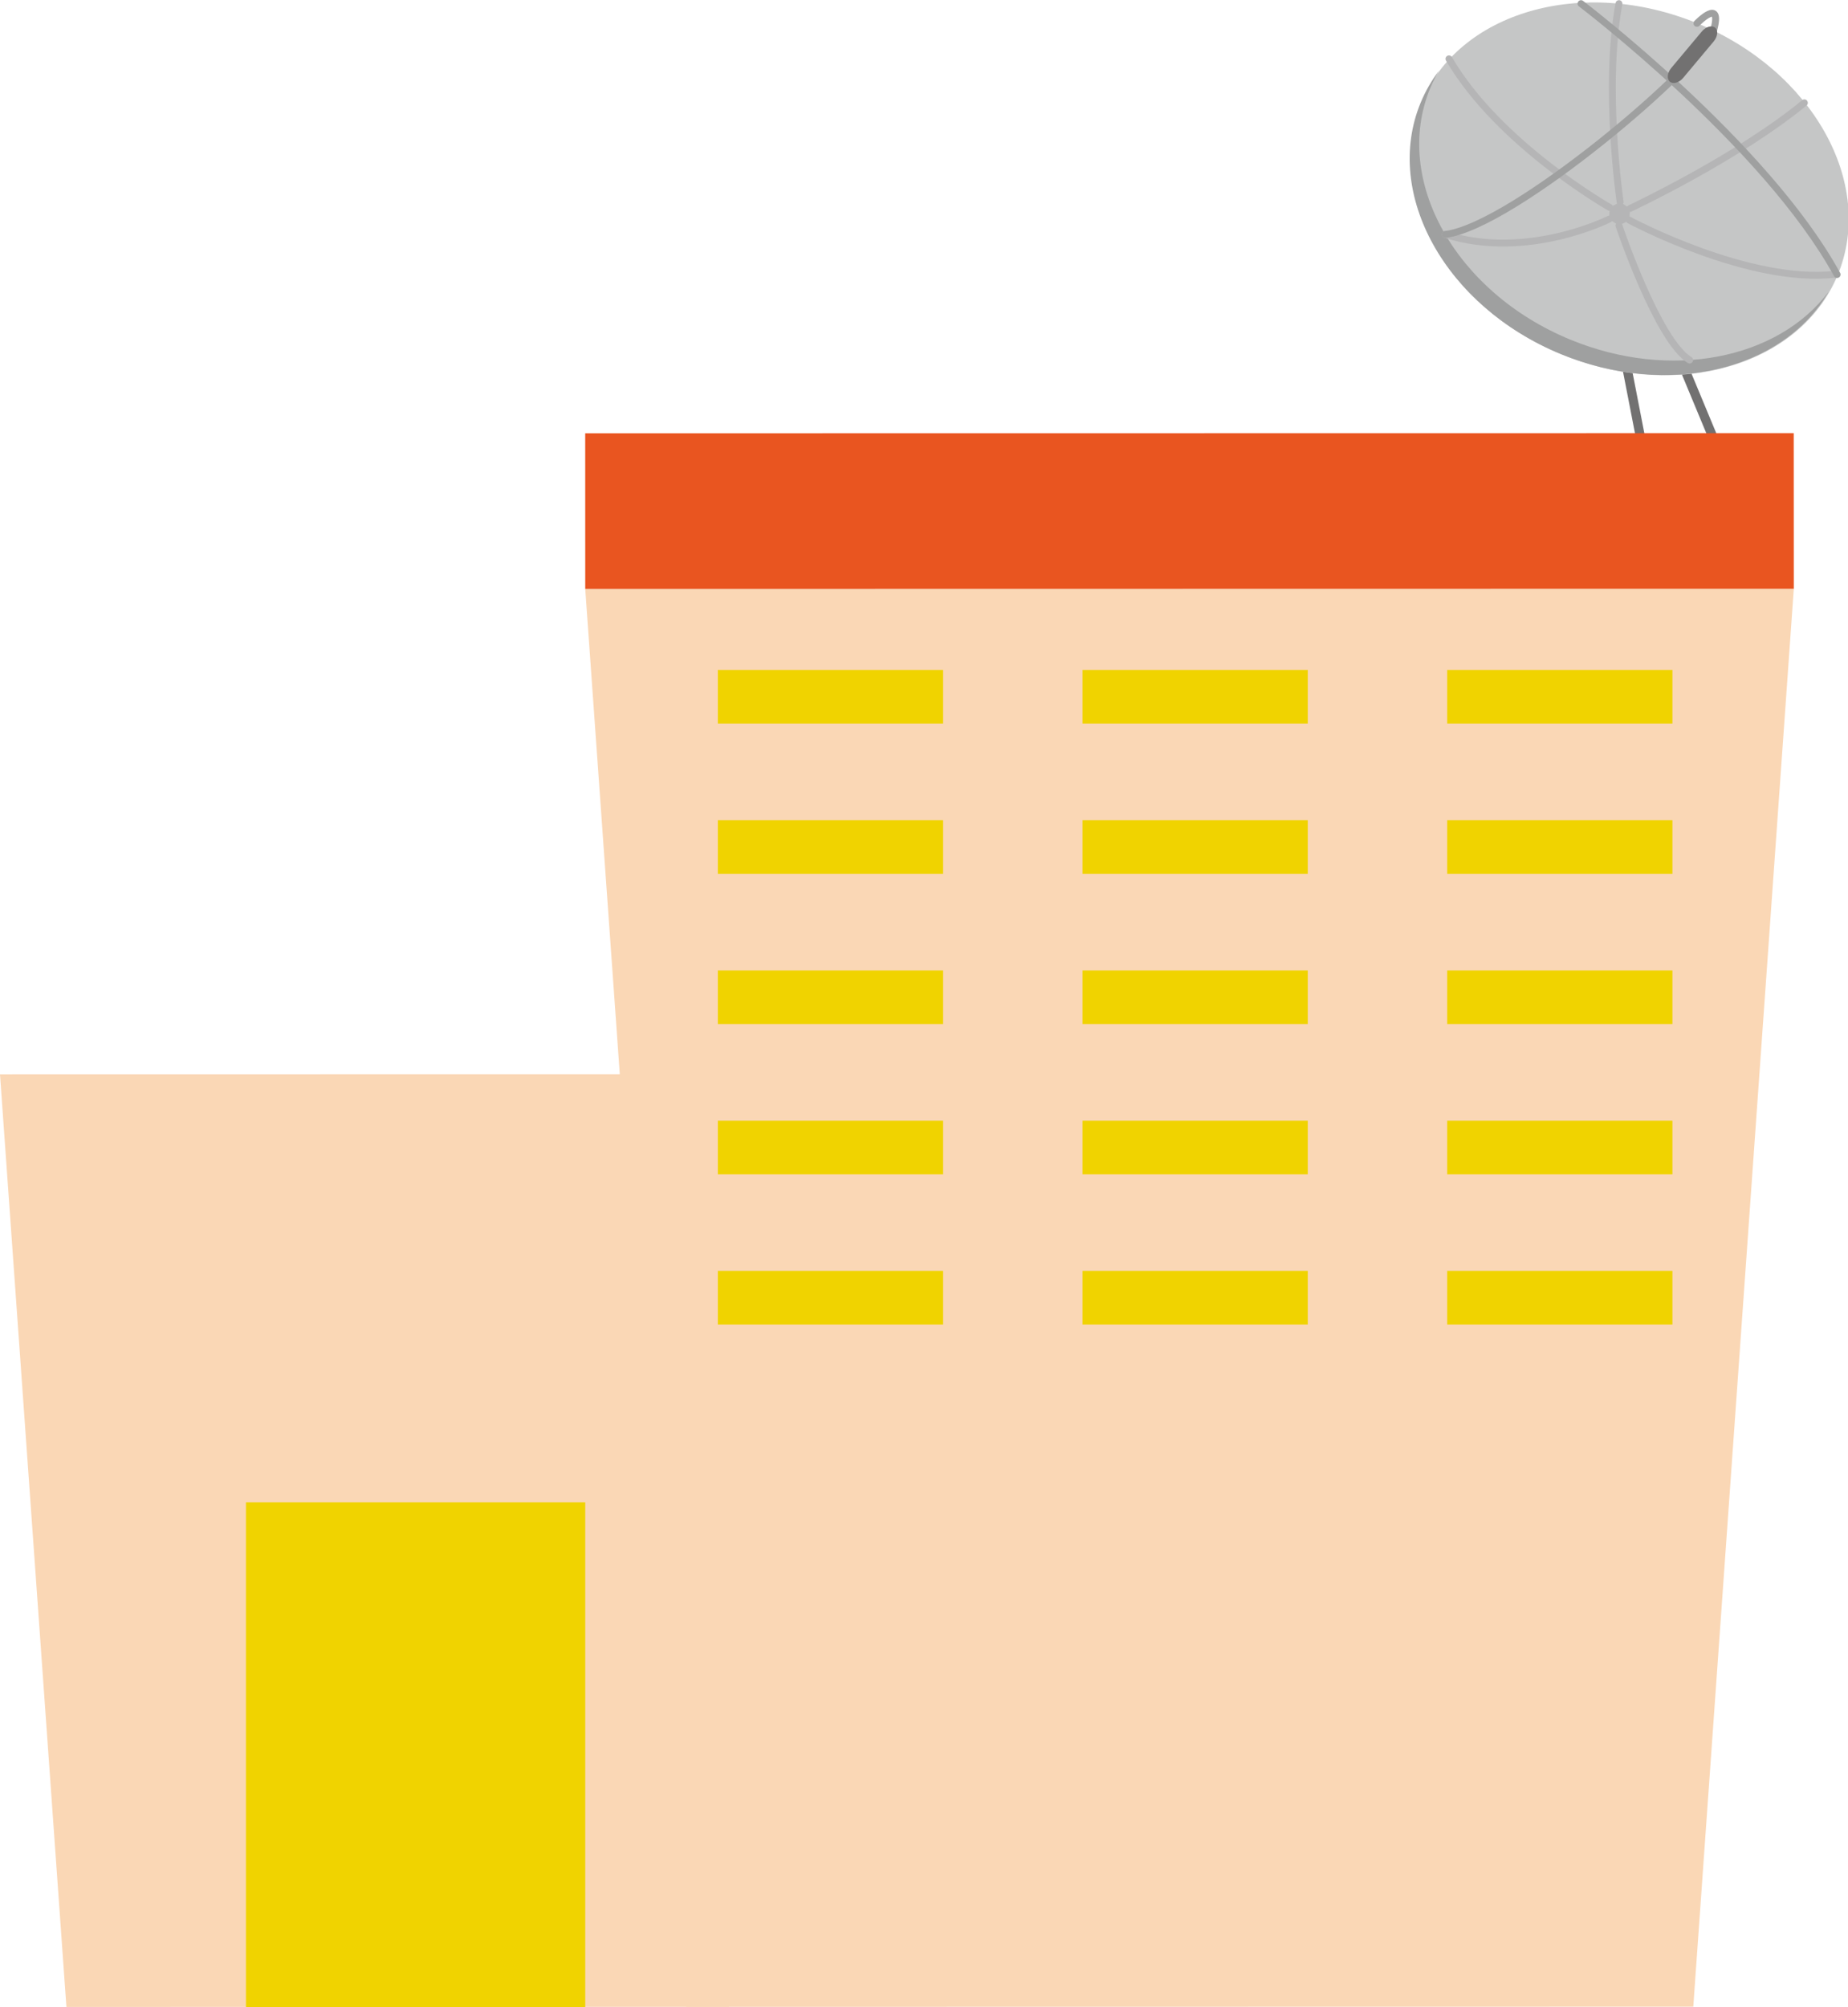 <?xml version="1.0" encoding="utf-8"?>
<!-- Generator: Adobe Illustrator 16.0.0, SVG Export Plug-In . SVG Version: 6.00 Build 0)  -->
<!DOCTYPE svg PUBLIC "-//W3C//DTD SVG 1.1//EN" "http://www.w3.org/Graphics/SVG/1.1/DTD/svg11.dtd">
<svg version="1.1" id="圖層_1" xmlns="http://www.w3.org/2000/svg" xmlns:xlink="http://www.w3.org/1999/xlink" x="0px" y="0px"
	 width="200.924px" height="218.138px" viewBox="0 0 200.924 218.138" enable-background="new 0 0 200.924 218.138"
	 xml:space="preserve">
<g>
	<line fill="none" stroke="#727171" stroke-miterlimit="10" x1="176.233" y1="36.598" x2="178.643" y2="48.995"/>
	<line fill="none" stroke="#727171" stroke-miterlimit="10" x1="181.852" y1="36.965" x2="186.702" y2="48.627"/>
	
		<ellipse transform="matrix(0.925 0.381 -0.381 0.925 21.165 -65.916)" fill="#C5C6C6" cx="177.095" cy="20.506" rx="24.489" ry="19.436"/>
	<path fill="#9FA0A0" d="M170.728,36.909c-12.504-5.152-19.328-17.375-15.239-27.3c0.271-0.655,0.584-1.281,0.932-1.885
		c-0.789,1.054-1.453,2.206-1.968,3.454c-4.088,9.925,2.733,22.147,15.239,27.299c11.681,4.813,24.182,1.754,29.114-6.756
		C193.313,39.022,181.659,41.413,170.728,36.909z"/>
	<g>
		<path fill="none" stroke="#B5B5B6" stroke-width="0.75" stroke-linecap="round" stroke-miterlimit="10" d="M176.02,24.513
			c0,0,4.188,12.48,7.686,14.618"/>
		<path fill="none" stroke="#B5B5B6" stroke-width="0.75" stroke-linecap="round" stroke-miterlimit="10" d="M177.159,23.932
			c0,0,12.958,6.973,22.416,5.872"/>
		<path fill="none" stroke="#B5B5B6" stroke-width="0.75" stroke-linecap="round" stroke-miterlimit="10" d="M177.223,22.655
			c0,0,11.637-5.451,18.958-11.477"/>
		<path fill="none" stroke="#B5B5B6" stroke-width="0.75" stroke-linecap="round" stroke-miterlimit="10" d="M176.15,21.96
			c0,0-1.814-12.365-0.13-21.565"/>
		<path fill="none" stroke="#B5B5B6" stroke-width="0.75" stroke-linecap="round" stroke-miterlimit="10" d="M175.012,22.542
			c0,0-12.033-6.818-17.474-16.146"/>
		<path fill="none" stroke="#B5B5B6" stroke-width="0.75" stroke-linecap="round" stroke-miterlimit="10" d="M174.947,23.818
			c0,0-8.905,4.499-17.809,1.662"/>
	</g>
	<polygon fill="#B5B5B6" points="177.159,23.932 176.02,24.513 174.947,23.818 175.012,22.542 176.15,21.96 177.223,22.655 	"/>
	<path fill="none" stroke="#9FA0A0" stroke-width="0.75" stroke-linecap="round" stroke-miterlimit="10" d="M171.895,0.396
		c0,0,20.068,15.252,27.843,29.439"/>
	<path fill="none" stroke="#9FA0A0" stroke-width="0.75" stroke-linecap="round" stroke-miterlimit="10" d="M184.5,2.536
		c0,0,2.798-2.887,1.827,0.708c-0.97,3.596-21.804,21.361-29.189,22.235"/>
	<path fill="#727171" d="M183.004,8.464c-0.442,0.527-1.089,0.713-1.446,0.415l0,0c-0.356-0.299-0.288-0.969,0.154-1.497
		l3.317-3.959c0.44-0.527,1.088-0.714,1.445-0.415l0,0c0.356,0.299,0.287,0.969-0.154,1.497L183.004,8.464z"/>
</g>
<g>
	<polygon fill="#FAD7B5" points="79.243,218.104 7.221,218.117 0,116.764 86.429,116.75 	"/>
	<polygon fill="#FAD7B5" points="184.103,218.091 74.607,218.109 63.63,64.014 195.031,63.993 	"/>
	<polygon fill="#E95520" points="195.031,63.993 63.63,64.014 63.627,47.092 195.023,47.075 	"/>
	<rect x="26.741" y="163.273" fill="#F0D300" width="36.889" height="54.865"/>
	<rect x="78.049" y="72.814" fill="#F0D300" width="24.488" height="5.831"/>
	<rect x="117.698" y="72.814" fill="#F0D300" width="24.489" height="5.831"/>
	<rect x="157.346" y="72.814" fill="#F0D300" width="24.489" height="5.831"/>
	<rect x="78.049" y="89.141" fill="#F0D300" width="24.488" height="5.832"/>
	<rect x="117.698" y="89.141" fill="#F0D300" width="24.489" height="5.832"/>
	<rect x="157.346" y="89.141" fill="#F0D300" width="24.489" height="5.832"/>
	<rect x="78.049" y="105.468" fill="#F0D300" width="24.488" height="5.83"/>
	<rect x="117.698" y="105.468" fill="#F0D300" width="24.489" height="5.83"/>
	<rect x="157.346" y="105.468" fill="#F0D300" width="24.489" height="5.83"/>
	<rect x="78.049" y="121.794" fill="#F0D300" width="24.488" height="5.829"/>
	<rect x="117.698" y="121.794" fill="#F0D300" width="24.489" height="5.829"/>
	<rect x="157.346" y="121.794" fill="#F0D300" width="24.489" height="5.829"/>
	<rect x="78.049" y="138.119" fill="#F0D300" width="24.488" height="5.831"/>
	<rect x="117.698" y="138.119" fill="#F0D300" width="24.489" height="5.831"/>
	<rect x="157.346" y="138.119" fill="#F0D300" width="24.489" height="5.831"/>
</g>
<g>
</g>
<g>
</g>
<g>
</g>
<g>
</g>
<g>
</g>
<g>
</g>
<g>
</g>
<g>
</g>
<g>
</g>
<g>
</g>
<g>
</g>
<g>
</g>
<g>
</g>
<g>
</g>
<g>
</g>
</svg>
